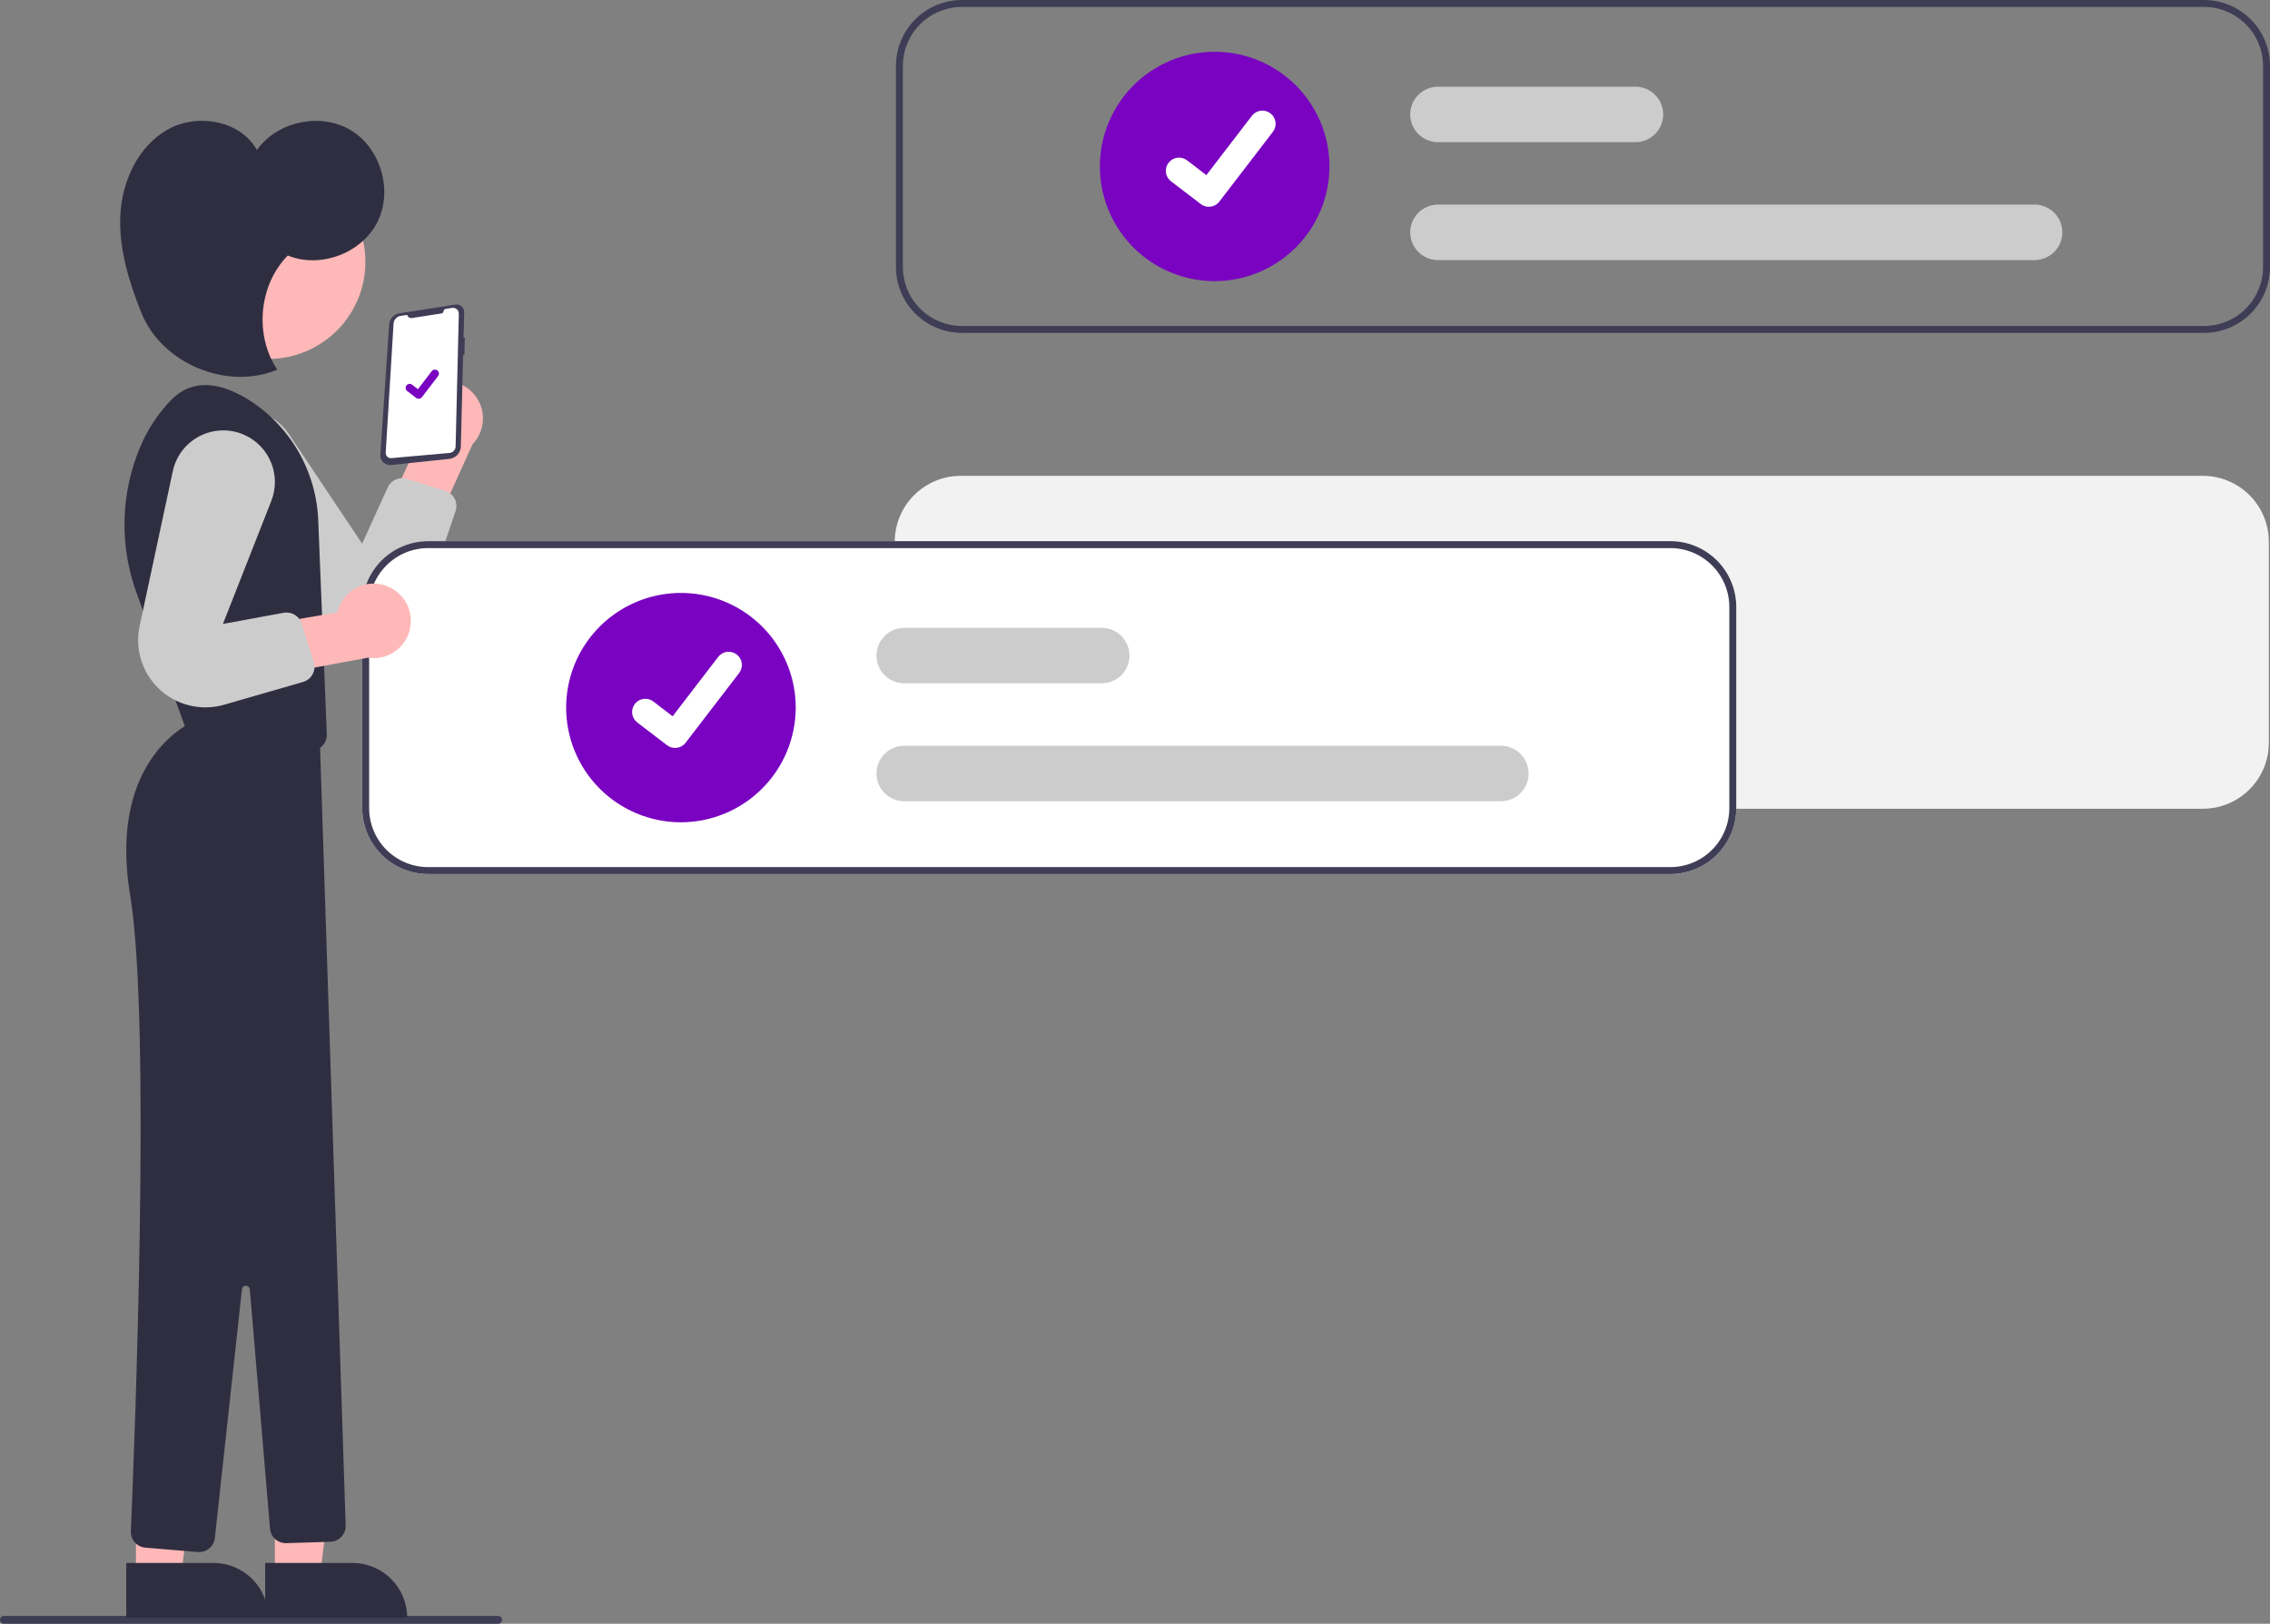 <svg width="703" height="503" viewBox="0 0 703 503" fill="none" xmlns="http://www.w3.org/2000/svg">
<rect x="0" y="0" width="703" height="503" fill="#808080" stroke="none"/>
<g clip-path="url(#clip0_79_1290)">
<path d="M682.216 147.4H297.525C292.11 147.404 286.919 149.556 283.09 153.383C279.261 157.209 277.107 162.398 277.103 167.809V230.113C277.107 235.525 279.261 240.713 283.09 244.54C286.919 248.366 292.11 250.518 297.525 250.523H682.216C687.631 250.518 692.823 248.366 696.652 244.54C700.481 240.713 702.634 235.525 702.639 230.113V167.809C702.634 162.398 700.481 157.209 696.652 153.383C692.823 149.556 687.631 147.404 682.216 147.4Z" fill="#F2F2F2"/>
<path d="M154.271 503H1.224C0.9 503 0.588 502.871 0.359 502.642C0.129 502.412 0 502.101 0 501.776C0 501.452 0.129 501.141 0.359 500.911C0.588 500.682 0.9 500.553 1.224 500.553H154.271C154.596 500.553 154.907 500.682 155.137 500.911C155.367 501.141 155.496 501.452 155.496 501.776C155.496 502.101 155.367 502.412 155.137 502.642C154.907 502.871 154.596 503 154.271 503Z" fill="#3F3D56"/>
<path d="M131.799 119.886C130.38 120.781 129.174 121.976 128.267 123.388C127.36 124.799 126.774 126.392 126.549 128.054C126.325 129.717 126.468 131.408 126.969 133.009C127.469 134.61 128.315 136.082 129.446 137.321L118.319 161.066L131.109 171.342L146.35 137.59C148.307 135.553 149.449 132.869 149.558 130.047C149.667 127.225 148.737 124.461 146.944 122.279C145.15 120.096 142.618 118.647 139.826 118.206C137.035 117.765 134.179 118.363 131.799 119.886V119.886Z" fill="#FFB8B8"/>
<path d="M67.861 129.521C71.382 127.408 75.582 126.729 79.591 127.627C83.599 128.525 87.108 130.93 89.389 134.344L112.156 168.412L120.06 150.998C120.553 149.911 121.428 149.041 122.518 148.553C123.608 148.065 124.84 147.992 125.98 148.349L137.91 152.073C138.533 152.267 139.111 152.584 139.61 153.005C140.109 153.426 140.518 153.943 140.814 154.524C141.11 155.106 141.287 155.741 141.334 156.392C141.381 157.043 141.298 157.696 141.088 158.314L132.922 182.412C131.889 185.46 130.163 188.228 127.88 190.497C125.596 192.767 122.818 194.477 119.762 195.492C116.706 196.508 113.456 196.802 110.268 196.352C107.079 195.901 104.038 194.718 101.384 192.895C100.144 192.044 98.999 191.06 97.971 189.962L64.42 154.136C62.791 152.396 61.572 150.314 60.852 148.043C60.132 145.771 59.929 143.368 60.259 141.008C60.589 138.648 61.443 136.391 62.758 134.404C64.073 132.417 65.817 130.748 67.861 129.521Z" fill="#CCCCCC"/>
<path d="M141.511 94.321C142.122 94.336 142.702 94.593 143.123 95.036C143.545 95.478 143.773 96.07 143.758 96.681L143.561 104.588L143.958 104.624L143.816 109.995L143.428 109.947L142.724 138.276C142.7 139.246 142.324 140.173 141.665 140.886C141.007 141.599 140.112 142.048 139.147 142.149L121.122 144.046C120.683 144.092 120.239 144.042 119.822 143.898C119.404 143.755 119.023 143.522 118.706 143.216C118.388 142.91 118.141 142.539 117.982 142.127C117.823 141.716 117.756 141.275 117.786 140.835L120.52 100.496C120.577 99.649 120.922 98.846 121.496 98.22C122.07 97.594 122.841 97.182 123.68 97.052L141.081 94.35C141.223 94.327 141.367 94.317 141.511 94.321Z" fill="#3F3D56"/>
<path d="M127.56 98.519L136.708 97.099C136.873 97.073 137.024 96.994 137.139 96.874C137.254 96.754 137.327 96.599 137.345 96.433C137.365 96.246 137.447 96.07 137.577 95.934C137.708 95.797 137.88 95.708 138.066 95.679L139.993 95.38C140.256 95.339 140.525 95.356 140.78 95.43C141.036 95.505 141.272 95.634 141.472 95.81C141.672 95.985 141.831 96.202 141.937 96.446C142.044 96.689 142.096 96.953 142.09 97.219L141.1 138.292C141.087 138.801 140.888 139.289 140.539 139.66C140.19 140.032 139.716 140.263 139.208 140.308L121.196 141.908C120.966 141.929 120.735 141.9 120.518 141.822C120.3 141.745 120.102 141.622 119.937 141.461C119.771 141.301 119.643 141.106 119.559 140.891C119.476 140.676 119.44 140.446 119.454 140.216L121.884 100.25C121.92 99.661 122.156 99.102 122.554 98.666C122.951 98.23 123.486 97.942 124.07 97.852L126.101 97.536C126.175 97.854 126.367 98.131 126.638 98.314C126.908 98.496 127.238 98.569 127.56 98.519Z" fill="white"/>
<path d="M85.121 488.147L99.118 488.146L105.775 434.191L85.116 434.193L85.121 488.147Z" fill="#FFB8B8"/>
<path d="M126.114 501.133L82.123 501.137L82.121 484.151L109.116 484.149C111.348 484.149 113.558 484.588 115.621 485.441C117.683 486.295 119.556 487.546 121.135 489.123C122.713 490.7 123.966 492.572 124.82 494.633C125.674 496.694 126.114 498.903 126.114 501.133L126.114 501.133Z" fill="#2F2E41"/>
<path d="M42.102 488.147L56.099 488.146L62.756 434.191L42.097 434.193L42.102 488.147Z" fill="#FFB8B8"/>
<path d="M83.095 501.133L39.103 501.137L39.102 484.151L66.097 484.149C70.604 484.149 74.928 485.938 78.115 489.123C81.303 492.308 83.094 496.628 83.095 501.133L83.095 501.133Z" fill="#2F2E41"/>
<path d="M83.094 111.184C99.703 111.184 113.166 97.729 113.166 81.131C113.166 64.534 99.703 51.078 83.094 51.078C66.486 51.078 53.023 64.534 53.023 81.131C53.023 97.729 66.486 111.184 83.094 111.184Z" fill="#FFB8B8"/>
<path d="M98.571 161.537C98.325 153.81 96.149 146.268 92.24 139.597C88.33 132.926 82.813 127.34 76.19 123.346C68.421 118.77 59.917 116.986 53.151 123.747C49.089 127.909 45.836 132.789 43.557 138.138C37.299 152.716 36.889 169.14 42.414 184.011L58.516 228.469L95.785 232.504C96.485 232.58 97.193 232.504 97.861 232.281C98.529 232.059 99.141 231.695 99.656 231.214C100.17 230.734 100.575 230.149 100.843 229.498C101.11 228.847 101.234 228.146 101.206 227.443L98.571 161.537Z" fill="#2F2E41"/>
<path d="M60.88 222.994C60.88 222.994 33.036 233.382 40.315 277.369C46.848 316.84 41.657 447.852 40.522 474.335C40.468 475.597 40.905 476.831 41.741 477.779C42.578 478.726 43.748 479.313 45.008 479.417L61.262 480.771C62.535 480.877 63.799 480.482 64.785 479.669C65.77 478.857 66.399 477.692 66.537 476.423L74.932 399.369C74.965 399.066 75.109 398.787 75.337 398.585C75.565 398.384 75.859 398.274 76.164 398.278C76.468 398.281 76.76 398.398 76.983 398.605C77.206 398.813 77.343 399.095 77.369 399.398L83.624 473.542C83.729 474.792 84.31 475.953 85.247 476.786C86.184 477.62 87.405 478.063 88.659 478.023L102.311 477.592C102.954 477.571 103.587 477.424 104.174 477.159C104.76 476.894 105.289 476.516 105.729 476.047C106.169 475.578 106.512 475.026 106.739 474.424C106.966 473.822 107.072 473.182 107.051 472.539L99.009 228.132L60.88 222.994Z" fill="#2F2E41"/>
<path d="M89.129 79.151C99.187 83.273 112.031 78.458 116.893 68.742C121.756 59.026 117.907 45.867 108.575 40.298C99.242 34.728 85.825 37.583 79.571 46.469C74.485 37.311 61.159 34.976 52.01 40.086C42.861 45.196 37.878 55.9 37.287 66.358C36.696 76.815 39.877 87.117 43.758 96.847C50.036 112.586 70.245 121.06 85.88 114.51C78.723 103.856 80.136 88.265 89.129 79.151Z" fill="#2F2E41"/>
<path d="M129.658 123.529C129.391 123.53 129.13 123.443 128.916 123.283L128.903 123.273L126.107 121.135C125.977 121.036 125.868 120.912 125.787 120.771C125.705 120.63 125.652 120.474 125.631 120.313C125.609 120.151 125.62 119.987 125.662 119.829C125.704 119.672 125.777 119.524 125.877 119.394C125.976 119.265 126.1 119.156 126.241 119.075C126.382 118.993 126.538 118.94 126.7 118.919C126.862 118.898 127.026 118.908 127.184 118.95C127.341 118.993 127.489 119.065 127.619 119.165L129.43 120.552L133.709 114.973C133.808 114.843 133.932 114.735 134.073 114.653C134.215 114.572 134.37 114.519 134.532 114.497C134.694 114.476 134.858 114.487 135.016 114.529C135.173 114.571 135.321 114.644 135.45 114.743L135.451 114.743L135.424 114.78L135.452 114.743C135.713 114.944 135.884 115.24 135.927 115.566C135.97 115.892 135.881 116.222 135.681 116.484L130.648 123.044C130.531 123.195 130.381 123.317 130.21 123.401C130.039 123.485 129.85 123.528 129.659 123.528L129.658 123.529Z" fill="#7903C1"/>
<path d="M682.577 -7.62939e-06H297.887C292.472 0.005 287.28 2.157 283.451 5.983C279.622 9.81 277.469 14.998 277.464 20.41V82.714C277.469 88.125 279.622 93.314 283.451 97.14C287.28 100.967 292.472 103.119 297.887 103.124H682.577C687.992 103.119 693.184 100.967 697.013 97.14C700.842 93.314 702.995 88.125 703 82.714V20.41C702.995 14.998 700.842 9.81 697.013 5.983C693.184 2.157 687.992 0.005 682.577 -7.62939e-06ZM700.851 82.714C700.844 87.555 698.916 92.196 695.491 95.619C692.065 99.042 687.422 100.968 682.577 100.975H297.887C293.043 100.968 288.399 99.042 284.973 95.619C281.548 92.196 279.62 87.555 279.614 82.714V20.41C279.62 15.569 281.548 10.928 284.973 7.505C288.399 4.081 293.043 2.155 297.887 2.148H682.577C687.422 2.155 692.065 4.081 695.491 7.505C698.916 10.928 700.844 15.569 700.851 20.41V82.714Z" fill="#3F3D56"/>
<path d="M376.172 87.085C369.141 87.085 362.269 85.002 356.423 81.099C350.577 77.195 346.021 71.647 343.331 65.156C340.64 58.665 339.936 51.523 341.308 44.632C342.68 37.741 346.065 31.411 351.036 26.443C356.007 21.475 362.341 18.091 369.237 16.721C376.132 15.35 383.279 16.053 389.774 18.742C396.269 21.431 401.821 25.984 405.727 31.826C409.633 37.668 411.718 44.536 411.718 51.562C411.707 60.98 407.959 70.009 401.295 76.669C394.631 83.329 385.596 87.075 376.172 87.085Z" fill="#7903C1"/>
<path d="M630.089 80.565H445.329C443.048 80.565 440.861 79.66 439.248 78.048C437.635 76.437 436.729 74.251 436.729 71.972C436.729 69.692 437.635 67.507 439.248 65.895C440.861 64.284 443.048 63.378 445.329 63.378H630.089C632.37 63.378 634.557 64.284 636.17 65.895C637.783 67.507 638.689 69.692 638.689 71.972C638.689 74.251 637.783 76.437 636.17 78.048C634.557 79.66 632.37 80.565 630.089 80.565Z" fill="#CCCCCC"/>
<path d="M506.477 44.042H445.329C443.048 44.042 440.861 43.137 439.248 41.525C437.635 39.914 436.729 37.728 436.729 35.449C436.729 33.169 437.635 30.984 439.248 29.372C440.861 27.761 443.048 26.855 445.329 26.855H506.477C508.758 26.855 510.945 27.761 512.558 29.372C514.17 30.984 515.076 33.169 515.076 35.449C515.076 37.728 514.17 39.914 512.558 41.525C510.945 43.137 508.758 44.042 506.477 44.042Z" fill="#CCCCCC"/>
<path d="M374.356 64.057C373.474 64.059 372.616 63.774 371.91 63.245L371.867 63.212L362.653 56.169C362.226 55.842 361.867 55.435 361.597 54.969C361.327 54.504 361.152 53.99 361.081 53.457C361.01 52.923 361.045 52.382 361.184 51.862C361.322 51.342 361.562 50.855 361.89 50.428C362.217 50.001 362.626 49.643 363.092 49.374C363.558 49.105 364.073 48.931 364.606 48.861C365.14 48.791 365.682 48.827 366.202 48.966C366.722 49.106 367.209 49.346 367.635 49.674L373.603 54.248L387.704 35.862C388.031 35.436 388.439 35.078 388.905 34.81C389.37 34.541 389.884 34.366 390.416 34.296C390.949 34.226 391.491 34.261 392.01 34.4C392.529 34.538 393.016 34.778 393.442 35.105L393.444 35.106L393.356 35.227L393.446 35.106C394.306 35.767 394.869 36.742 395.011 37.817C395.153 38.892 394.863 39.98 394.203 40.841L377.616 62.457C377.233 62.955 376.739 63.358 376.175 63.635C375.61 63.911 374.989 64.054 374.36 64.052L374.356 64.057Z" fill="white"/>
<path d="M517.286 167.632H132.596C127.181 167.637 121.989 169.789 118.16 173.616C114.331 177.442 112.178 182.631 112.173 188.042V250.346C112.178 255.757 114.331 260.946 118.16 264.772C121.989 268.599 127.181 270.751 132.596 270.756H517.286C522.701 270.751 527.893 268.599 531.722 264.772C535.551 260.946 537.704 255.757 537.709 250.346V188.042C537.704 182.631 535.551 177.442 531.722 173.616C527.893 169.789 522.701 167.637 517.286 167.632Z" fill="white"/>
<path d="M517.286 167.632H132.596C127.181 167.637 121.989 169.789 118.16 173.616C114.331 177.442 112.178 182.631 112.173 188.042V250.346C112.178 255.757 114.331 260.946 118.16 264.772C121.989 268.599 127.181 270.751 132.596 270.756H517.286C522.701 270.751 527.893 268.599 531.722 264.772C535.551 260.946 537.704 255.757 537.709 250.346V188.042C537.704 182.631 535.551 177.442 531.722 173.616C527.893 169.789 522.701 167.637 517.286 167.632ZM535.56 250.346C535.553 255.187 533.625 259.828 530.2 263.251C526.774 266.674 522.131 268.601 517.286 268.607H132.596C127.752 268.601 123.108 266.674 119.682 263.251C116.257 259.828 114.329 255.187 114.323 250.346V188.042C114.329 183.201 116.257 178.56 119.682 175.137C123.108 171.714 127.752 169.787 132.596 169.781H517.286C522.131 169.787 526.774 171.714 530.2 175.137C533.625 178.56 535.553 183.201 535.56 188.042V250.346Z" fill="#3F3D56"/>
<path d="M210.882 254.718C203.851 254.718 196.979 252.634 191.133 248.731C185.287 244.828 180.731 239.28 178.041 232.788C175.35 226.297 174.646 219.155 176.018 212.264C177.389 205.373 180.775 199.043 185.746 194.075C190.717 189.107 197.051 185.724 203.946 184.353C210.842 182.982 217.989 183.686 224.484 186.374C230.98 189.063 236.531 193.616 240.437 199.458C244.343 205.3 246.428 212.168 246.428 219.194C246.417 228.612 242.668 237.641 236.005 244.301C229.341 250.961 220.306 254.707 210.882 254.718Z" fill="#7903C1"/>
<path d="M464.798 248.198H280.038C277.757 248.198 275.57 247.292 273.957 245.681C272.344 244.069 271.438 241.883 271.438 239.604C271.438 237.325 272.344 235.139 273.957 233.527C275.57 231.916 277.757 231.01 280.038 231.01H464.798C467.079 231.01 469.266 231.916 470.879 233.527C472.492 235.139 473.398 237.325 473.398 239.604C473.398 241.883 472.492 244.069 470.879 245.681C469.266 247.292 467.079 248.198 464.798 248.198Z" fill="#CCCCCC"/>
<path d="M341.186 211.675H280.038C278.908 211.675 277.79 211.452 276.747 211.02C275.704 210.589 274.756 209.956 273.957 209.158C273.159 208.36 272.525 207.412 272.093 206.37C271.661 205.327 271.438 204.209 271.438 203.081C271.438 201.952 271.661 200.835 272.093 199.792C272.525 198.75 273.159 197.802 273.957 197.004C274.756 196.206 275.704 195.573 276.747 195.141C277.79 194.71 278.908 194.487 280.038 194.487H341.186C343.467 194.487 345.654 195.393 347.267 197.004C348.879 198.616 349.785 200.802 349.785 203.081C349.785 205.36 348.879 207.546 347.267 209.158C345.654 210.769 343.467 211.675 341.186 211.675Z" fill="#CCCCCC"/>
<path d="M209.065 231.689C208.183 231.691 207.325 231.406 206.619 230.877L206.575 230.844L197.362 223.801C196.935 223.474 196.576 223.067 196.306 222.601C196.036 222.136 195.861 221.622 195.79 221.089C195.719 220.556 195.754 220.014 195.893 219.494C196.031 218.974 196.271 218.487 196.599 218.06C196.926 217.633 197.335 217.275 197.801 217.006C198.267 216.737 198.782 216.563 199.315 216.493C199.849 216.423 200.391 216.459 200.911 216.598C201.431 216.738 201.918 216.979 202.344 217.307L208.312 221.88L222.413 203.495C222.74 203.068 223.148 202.711 223.614 202.442C224.079 202.173 224.593 201.999 225.125 201.928C225.658 201.858 226.2 201.893 226.719 202.032C227.238 202.171 227.725 202.41 228.151 202.737L228.153 202.738L228.065 202.859L228.155 202.738C229.015 203.399 229.578 204.374 229.72 205.449C229.862 206.525 229.572 207.612 228.912 208.473L212.325 230.089C211.942 230.587 211.448 230.99 210.884 231.267C210.319 231.543 209.698 231.686 209.069 231.685L209.065 231.689Z" fill="white"/>
<path d="M120.121 181.687C118.575 181.033 116.905 180.726 115.228 180.788C113.55 180.85 111.907 181.278 110.413 182.043C108.92 182.808 107.612 183.891 106.582 185.215C105.553 186.54 104.826 188.074 104.454 189.71L78.595 194.137L77.454 210.498L113.884 203.733C116.675 204.176 119.532 203.58 121.912 202.059C124.293 200.537 126.033 198.196 126.802 195.478C127.57 192.761 127.315 189.856 126.084 187.314C124.853 184.772 122.731 182.77 120.121 181.687L120.121 181.687Z" fill="#FFB8B8"/>
<path d="M75.701 134.727C79.448 136.409 82.404 139.468 83.954 143.27C85.505 147.071 85.532 151.323 84.03 155.144L69.04 193.274L87.859 189.817C89.034 189.601 90.247 189.822 91.271 190.438C92.294 191.054 93.057 192.023 93.416 193.162L97.167 205.076C97.363 205.698 97.432 206.353 97.371 207.003C97.31 207.653 97.12 208.284 96.811 208.859C96.502 209.434 96.082 209.941 95.574 210.351C95.066 210.761 94.481 211.066 93.854 211.247L69.395 218.305C66.301 219.197 63.042 219.361 59.873 218.784C56.705 218.206 53.714 216.902 51.135 214.975C48.556 213.048 46.459 210.549 45.009 207.676C43.559 204.802 42.795 201.632 42.777 198.413C42.768 196.909 42.923 195.409 43.238 193.939L53.515 145.957C54.014 143.627 55.029 141.438 56.484 139.55C57.939 137.663 59.798 136.124 61.925 135.048C64.052 133.971 66.393 133.383 68.777 133.328C71.161 133.272 73.527 133.75 75.701 134.727Z" fill="#CCCCCC"/>
</g>
<defs>
<clipPath id="clip0_79_1290">
<rect width="703" height="503" fill="white"/>
</clipPath>
</defs>
</svg>

